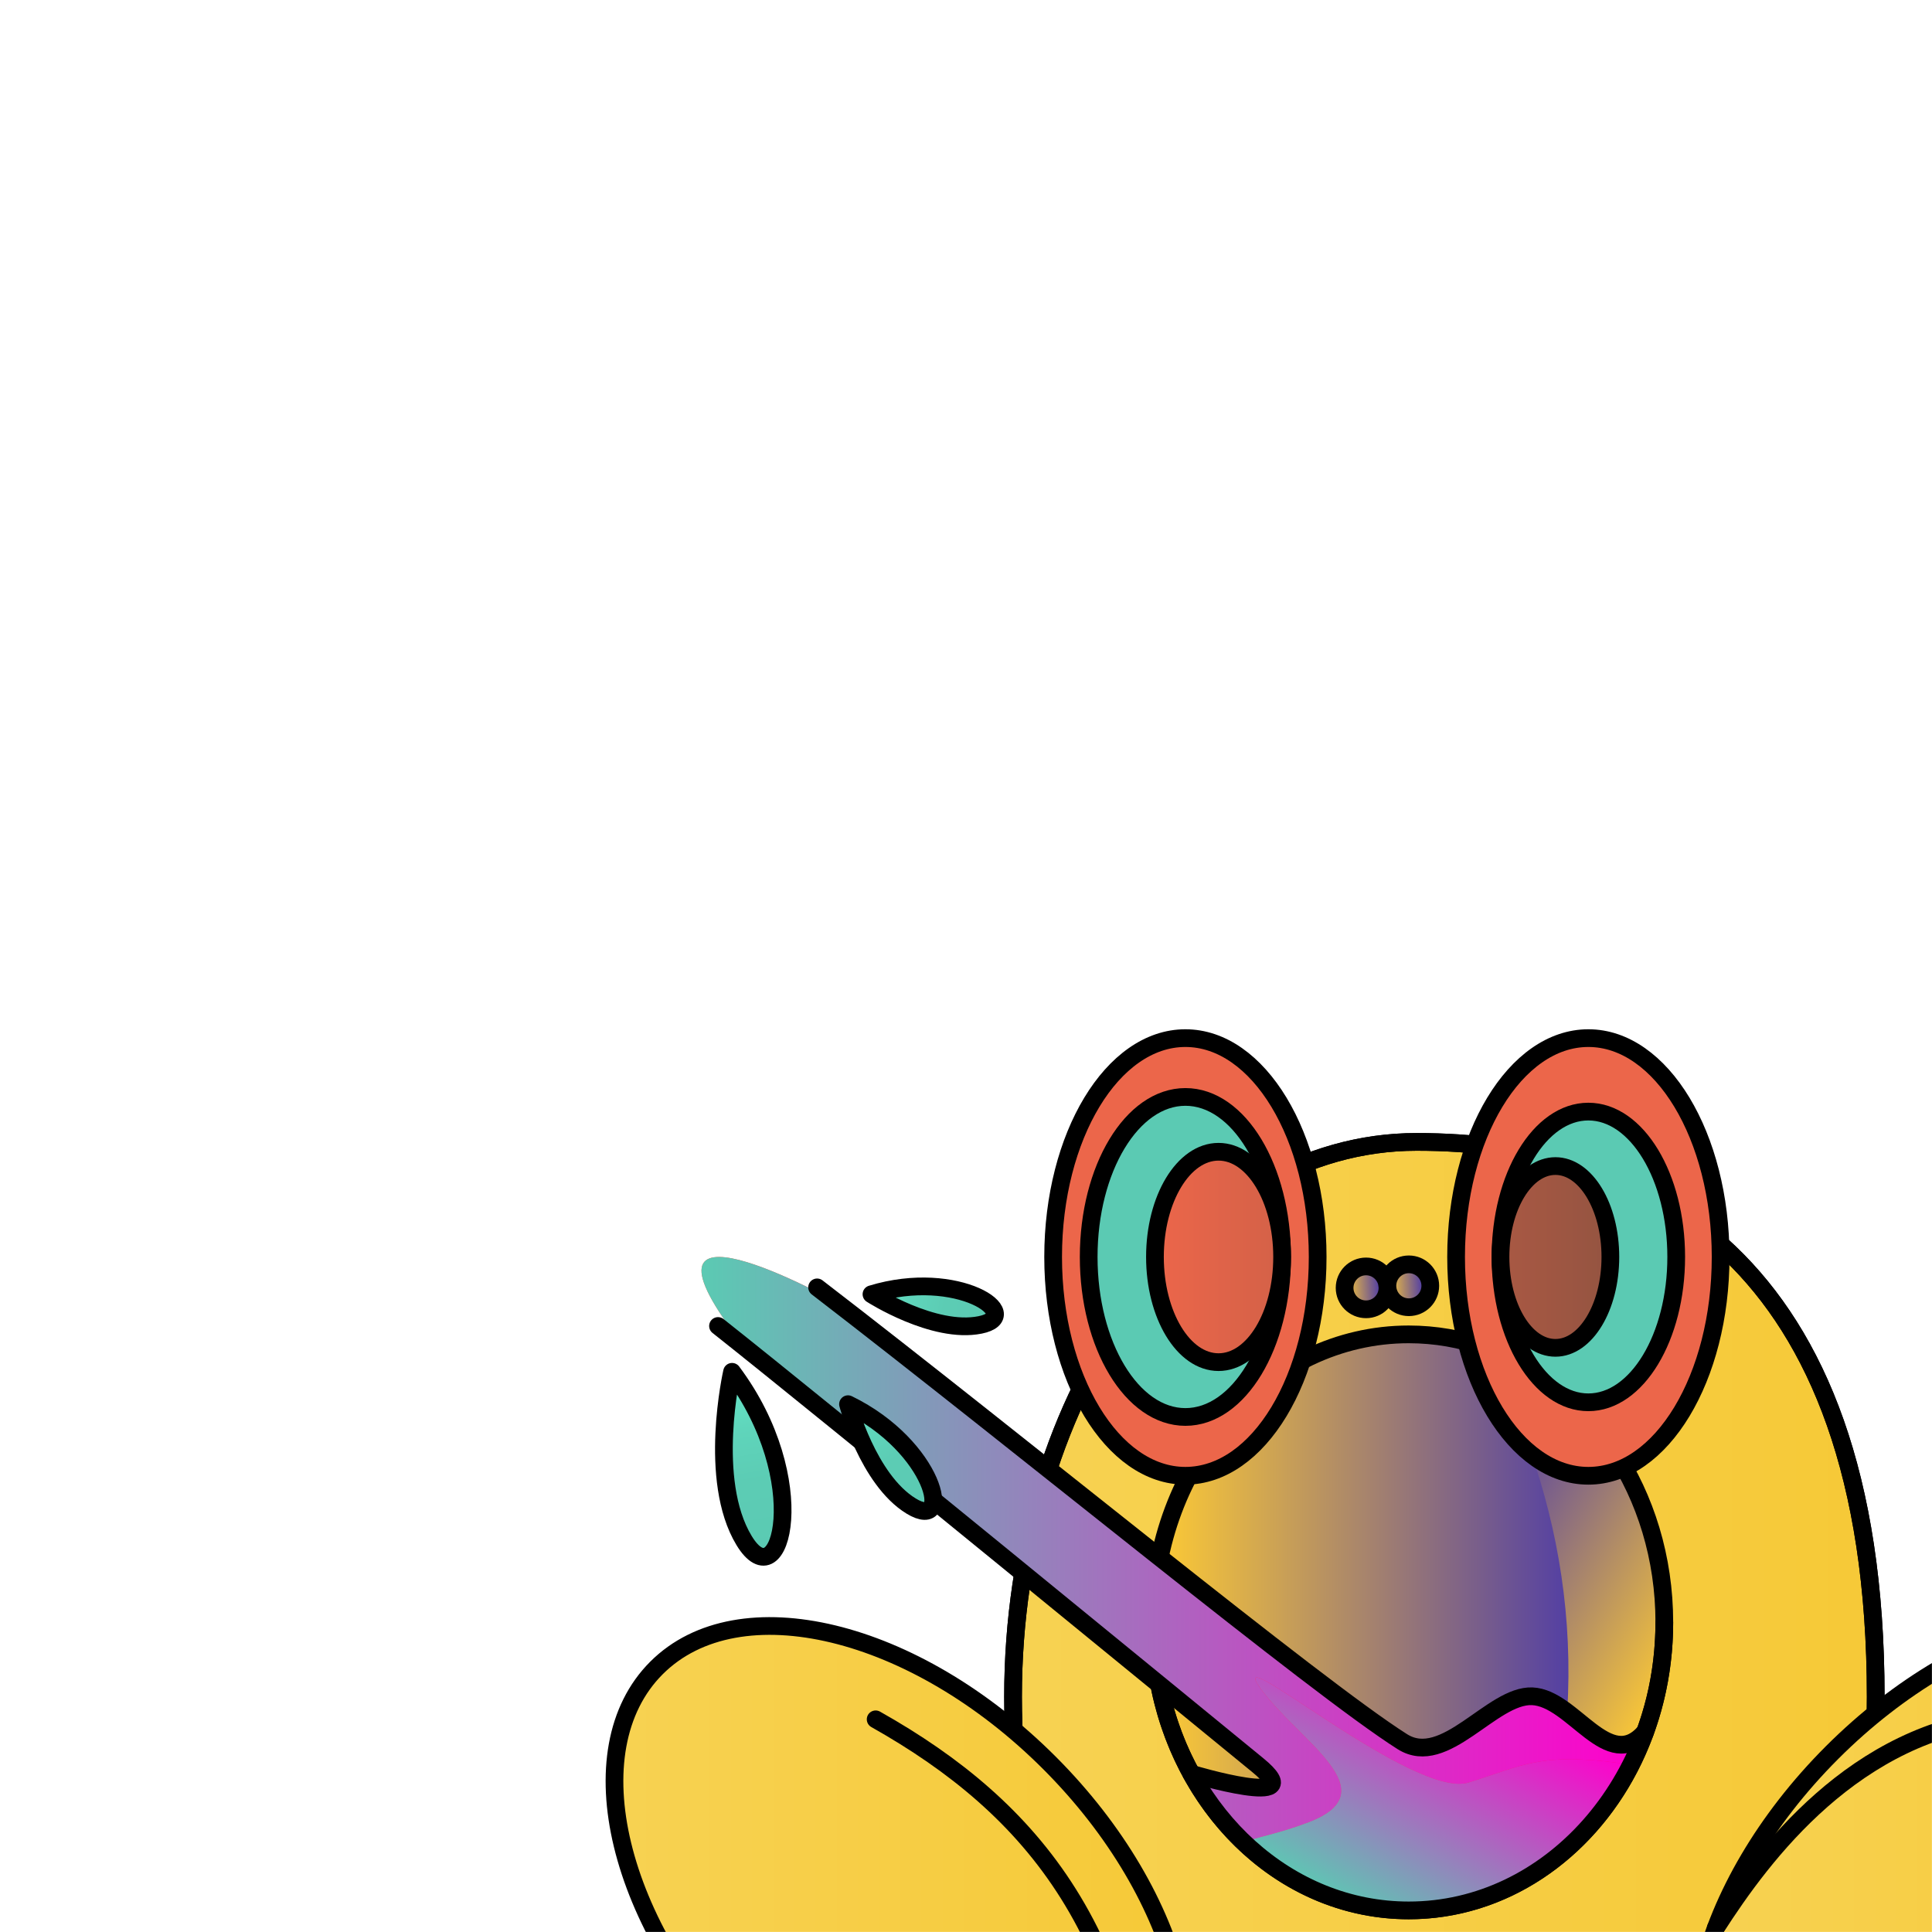 <svg width="2000" height="2000" viewBox="0 0 2000 2000" fill="none" xmlns="http://www.w3.org/2000/svg">
<g clip-path="url(#clip0_655_2257)">
<mask id="mask0_655_2257" style="mask-type:luminance" maskUnits="userSpaceOnUse" x="0" y="0" width="2000" height="2000">
<path d="M2000 0H0V2000H2000V0Z" fill="white"/>
</mask>
<g mask="url(#mask0_655_2257)">
<path d="M1941.74 1756.55C1941.74 2216.12 1697.24 2331.02 1466.5 2331.02C1235.76 2331.02 1048.7 2073.82 1048.7 1756.55C1048.7 1439.28 1235.75 1182.08 1466.5 1182.08C1697.25 1182.08 1941.74 1296.97 1941.74 1756.55Z" fill="url(#paint0_linear_655_2257)" stroke="black" stroke-width="18.34" stroke-linecap="round" stroke-linejoin="round"/>
<path d="M1941.74 1756.55C1941.74 2216.12 1697.24 2331.02 1466.5 2331.02C1235.76 2331.02 1048.7 2073.82 1048.7 1756.55C1048.7 1439.28 1235.75 1182.08 1466.5 1182.08C1697.25 1182.08 1941.74 1296.97 1941.74 1756.55Z" stroke="black" stroke-width="18.34" stroke-linecap="round" stroke-linejoin="round"/>
<path d="M1722.9 1679.48C1722.9 1789.43 1670.11 1885.45 1591.52 1937.18C1552.41 1962.9 1506.92 1977.65 1458.34 1977.65C1312.25 1977.65 1193.82 1844.18 1193.82 1679.49C1193.82 1514.8 1312.25 1381.33 1458.34 1381.33C1485.86 1381.33 1512.38 1386.06 1537.33 1394.87C1644.86 1432.73 1722.9 1545.84 1722.9 1679.49V1679.48Z" fill="url(#paint1_linear_655_2257)"/>
<path d="M1722.9 1679.48C1722.9 1789.43 1670.11 1885.45 1591.52 1937.18C1654.29 1736.53 1619.22 1548.84 1537.33 1394.86C1644.86 1432.72 1722.9 1545.83 1722.9 1679.48Z" fill="url(#paint2_linear_655_2257)"/>
<path d="M1722.9 1679.48C1722.9 1789.43 1670.11 1885.45 1591.52 1937.18C1552.41 1962.9 1506.92 1977.65 1458.34 1977.65C1312.25 1977.65 1193.82 1844.18 1193.82 1679.49C1193.82 1514.8 1312.25 1381.33 1458.34 1381.33C1485.86 1381.33 1512.38 1386.06 1537.33 1394.87C1644.86 1432.73 1722.9 1545.84 1722.9 1679.49V1679.48Z" stroke="black" stroke-width="18.34" stroke-linecap="round" stroke-linejoin="round"/>
<path d="M1227.12 1527.72C1302.74 1527.72 1364.04 1426.3 1364.04 1301.19C1364.04 1176.08 1302.74 1074.66 1227.12 1074.66C1151.5 1074.66 1090.2 1176.08 1090.2 1301.19C1090.2 1426.3 1151.5 1527.72 1227.12 1527.72Z" fill="#EC664A" stroke="black" stroke-width="18.34" stroke-linecap="round" stroke-linejoin="round"/>
<path d="M1216.39 1136.5C1129.64 1154.43 1126.05 1263.18 1132.33 1329.92C1138.61 1396.66 1189.3 1518.97 1282.52 1439.16C1282.52 1439.16 1314 1383.55 1283.03 1409.54C1258.23 1416.16 1256.14 1400.94 1228.93 1397.95C1185.13 1363.88 1196.99 1227.95 1224.91 1210.6C1249.65 1190.98 1276.32 1195.11 1297.66 1198.49C1302.14 1194.45 1297.05 1176.17 1280.02 1160.55C1230.19 1114.88 1216.4 1136.5 1216.4 1136.5H1216.39Z" fill="#5BCAB3"/>
<path d="M1227.12 1466.84C1282.41 1466.84 1327.24 1392.67 1327.24 1301.19C1327.24 1209.7 1282.41 1135.54 1227.12 1135.54C1171.83 1135.54 1127 1209.7 1127 1301.19C1127 1392.67 1171.83 1466.84 1227.12 1466.84Z" stroke="black" stroke-width="18.34" stroke-linecap="round" stroke-linejoin="round"/>
<path d="M1644.26 1527.72C1719.88 1527.72 1781.18 1426.3 1781.18 1301.19C1781.18 1176.08 1719.88 1074.66 1644.26 1074.66C1568.64 1074.66 1507.34 1176.08 1507.34 1301.19C1507.34 1426.3 1568.64 1527.72 1644.26 1527.72Z" fill="#EC664A" stroke="black" stroke-width="18.34" stroke-linecap="round" stroke-linejoin="round"/>
<path d="M1612.49 1160.18C1668.29 1134.53 1730.51 1185.39 1731.48 1269.71C1732.45 1354.03 1722.73 1434.34 1657.59 1446.38C1605.42 1456.03 1564.07 1389.55 1580.36 1387.29C1594.71 1395.9 1612.75 1398.33 1630.11 1386.55C1675.83 1357.1 1677.11 1282.95 1654.33 1241.89C1631.55 1200.83 1637.51 1204.18 1612.02 1203.61C1603.33 1203.42 1583.36 1215.24 1578.89 1211.34C1570.26 1203.81 1591.54 1166.42 1612.49 1160.18Z" fill="#5BCAB3"/>
<path d="M1644.26 1451.66C1694.49 1451.66 1735.21 1384.29 1735.21 1301.19C1735.21 1218.09 1694.49 1150.72 1644.26 1150.72C1594.03 1150.72 1553.31 1218.09 1553.31 1301.19C1553.31 1384.29 1594.03 1451.66 1644.26 1451.66Z" stroke="black" stroke-width="18.34" stroke-linecap="round" stroke-linejoin="round"/>
<path d="M1327.24 1301.19C1327.24 1361.33 1297.77 1410.08 1261.42 1410.08C1225.07 1410.08 1195.6 1361.33 1195.6 1301.19C1195.6 1241.05 1225.07 1192.3 1261.42 1192.3C1297.77 1192.3 1327.24 1241.05 1327.24 1301.19ZM1610.18 1207.1C1578.77 1207.1 1553.31 1249.22 1553.31 1301.19C1553.31 1353.16 1578.77 1395.28 1610.18 1395.28C1641.59 1395.28 1667.05 1353.16 1667.05 1301.19C1667.05 1249.22 1641.59 1207.1 1610.18 1207.1Z" fill="url(#paint3_linear_655_2257)" stroke="black" stroke-width="18.34" stroke-linecap="round" stroke-linejoin="round"/>
<path d="M1184.45 2231.56C1269.66 2146.36 1225.71 1964.26 1086.29 1824.84C946.865 1685.42 764.77 1641.47 679.566 1726.67C594.361 1811.88 638.312 1993.97 777.733 2133.39C917.154 2272.81 1099.25 2316.77 1184.45 2231.56Z" fill="url(#paint4_linear_655_2257)" stroke="black" stroke-width="18.34" stroke-linecap="round" stroke-linejoin="round"/>
<path d="M2205.1 2122.81C2344.52 1983.39 2388.48 1801.3 2303.27 1716.09C2218.07 1630.89 2035.97 1674.84 1896.55 1814.26C1757.13 1953.68 1713.18 2135.78 1798.38 2220.98C1883.59 2306.18 2065.68 2262.23 2205.1 2122.81Z" fill="url(#paint5_linear_655_2257)" stroke="black" stroke-width="18.34" stroke-linecap="round" stroke-linejoin="round"/>
<path d="M1414.12 1355.39C1426.37 1355.39 1436.31 1345.46 1436.31 1333.2C1436.31 1320.95 1426.37 1311.01 1414.12 1311.01C1401.86 1311.01 1391.93 1320.95 1391.93 1333.2C1391.93 1345.46 1401.86 1355.39 1414.12 1355.39Z" fill="url(#paint6_linear_655_2257)" stroke="black" stroke-width="18.34" stroke-linecap="round" stroke-linejoin="round"/>
<path d="M1458.44 1353.23C1470.7 1353.23 1480.63 1343.3 1480.63 1331.04C1480.63 1318.79 1470.7 1308.85 1458.44 1308.85C1446.18 1308.85 1436.25 1318.79 1436.25 1331.04C1436.25 1343.3 1446.18 1353.23 1458.44 1353.23Z" fill="url(#paint7_linear_655_2257)" stroke="black" stroke-width="18.34" stroke-linecap="round" stroke-linejoin="round"/>
<path d="M771.531 1395.17C825.911 1438.96 1210.05 1751.97 1237.7 1774.61C1265.35 1797.24 1367.09 1869.39 1265.76 1844.67C1265.76 1844.67 1213.97 1830.22 1274.5 1893.85C1335.03 1957.49 1471.77 2050.43 1638.16 1898.15C1701.39 1835.81 1715.41 1794.2 1661.24 1801.4C1632.12 1805.27 1621.13 1764.15 1586.17 1755.99C1564.05 1750.83 1486.38 1819.1 1458.93 1804.53C1416.27 1781.89 1389.71 1760.72 1330 1713.8C1171.17 1589 865.221 1347.62 865.221 1347.62C865.221 1347.62 629.931 1216.4 771.531 1395.17Z" fill="url(#paint8_linear_655_2257)"/>
<path d="M1691.71 1829.64C1687.34 1827.44 1682.46 1825.93 1677.03 1825.2C1594.74 1814.08 1576.95 1827.44 1520.23 1845.23C1463.51 1863.02 1265.54 1692.87 1304.47 1747.35C1343.4 1801.87 1439.04 1854.11 1354.51 1886.4C1321.27 1899.06 1298.74 1901.96 1288.11 1907.35C1283.23 1902.76 1278.68 1898.25 1274.5 1893.85C1213.97 1830.2 1265.77 1844.65 1265.77 1844.65C1367.1 1869.38 1265.37 1797.25 1237.7 1774.61C1210.04 1751.97 825.919 1438.95 771.509 1395.18C629.929 1216.4 865.209 1347.63 865.209 1347.63C865.209 1347.63 1171.15 1589 1330.01 1713.81C1389.7 1760.7 1416.26 1781.87 1458.93 1804.5C1486.37 1819.1 1564.04 1750.83 1586.16 1755.96C1621.12 1764.14 1632.09 1805.27 1661.22 1801.38C1691.27 1797.38 1700.33 1808.39 1691.71 1829.63V1829.64Z" fill="url(#paint9_linear_655_2257)"/>
<path d="M1691.71 1829.64C1684.74 1846.7 1666.32 1870.36 1638.15 1898.14C1483.25 2039.9 1354.04 1969.17 1288.11 1907.35C1298.75 1901.96 1321.28 1899.06 1354.51 1886.4C1439.04 1854.12 1343.39 1801.87 1304.47 1747.35C1265.54 1692.87 1463.51 1863.03 1520.23 1845.23C1576.95 1827.44 1594.74 1814.08 1677.03 1825.2C1682.46 1825.93 1687.34 1827.44 1691.71 1829.64Z" fill="url(#paint10_linear_655_2257)"/>
<path d="M845.859 1332.69C1058.86 1496.43 1362.4 1746.41 1451.68 1802.95C1495.85 1830.92 1544.36 1754.27 1586.16 1755.98C1628.85 1757.73 1664.78 1837.08 1703.13 1792.66" stroke="black" stroke-width="18.34" stroke-linecap="round" stroke-linejoin="round"/>
<path d="M743.279 1372.66C854.629 1460.74 1245.32 1780.87 1302.12 1827.34C1358.92 1873.81 1233.24 1836.15 1233.24 1836.15" stroke="black" stroke-width="18.34" stroke-linecap="round" stroke-linejoin="round"/>
<path d="M1722.88 1679.48C1722.88 1844.15 1604.44 1977.64 1458.34 1977.64C1333.44 1977.64 1228.76 1880.09 1201.01 1748.89" stroke="black" stroke-width="18.34" stroke-linecap="round" stroke-linejoin="round"/>
<path d="M757.82 1420.09C841.84 1532.28 808.38 1657.61 770.29 1594.79C732.2 1531.96 757.82 1420.09 757.82 1420.09Z" fill="url(#paint11_linear_655_2257)" stroke="black" stroke-width="18.34" stroke-linecap="round" stroke-linejoin="round"/>
<path d="M902.141 1339.8C991.571 1312.49 1062.63 1361.89 1014.58 1371.55C966.531 1381.22 902.141 1339.8 902.141 1339.8Z" fill="url(#paint12_linear_655_2257)" stroke="black" stroke-width="18.34" stroke-linecap="round" stroke-linejoin="round"/>
<path d="M877.859 1453.6C967.769 1497.45 987.879 1586.41 943.189 1559.04C898.499 1531.67 877.859 1453.6 877.859 1453.6Z" fill="url(#paint13_linear_655_2257)" stroke="black" stroke-width="18.34" stroke-linecap="round" stroke-linejoin="round"/>
<path d="M906.471 1779.84C1070.33 1872.11 1179.9 2003.84 1190.93 2276.1" stroke="black" stroke-width="18.34" stroke-linecap="round" stroke-linejoin="round"/>
<path d="M2074.81 1777.81C1920.25 1791.85 1825.25 1919.36 1776.19 1995.87" stroke="black" stroke-width="18.34" stroke-linecap="round" stroke-linejoin="round"/>
</g>
</g>
<defs>
<linearGradient id="paint0_linear_655_2257" x1="1048.7" y1="1756.55" x2="1941.74" y2="1756.55" gradientUnits="userSpaceOnUse">
<stop stop-color="#F7D252"/>
<stop offset="1" stop-color="#F6C937"/>
</linearGradient>
<linearGradient id="paint1_linear_655_2257" x1="1193.82" y1="1679.48" x2="1722.9" y2="1679.48" gradientUnits="userSpaceOnUse">
<stop stop-color="#FFCC33"/>
<stop offset="1" stop-color="#2C1FBD"/>
</linearGradient>
<linearGradient id="paint2_linear_655_2257" x1="1728.49" y1="1758.32" x2="1427.73" y2="1584.68" gradientUnits="userSpaceOnUse">
<stop stop-color="#FFCC33"/>
<stop offset="1" stop-color="#2C1FBD"/>
</linearGradient>
<linearGradient id="paint3_linear_655_2257" x1="1195.61" y1="1301.19" x2="1667.05" y2="1301.19" gradientUnits="userSpaceOnUse">
<stop stop-color="#EC664A"/>
<stop offset="1" stop-color="#945441"/>
</linearGradient>
<linearGradient id="paint4_linear_655_2257" x1="636.111" y1="1979.12" x2="1227.91" y2="1979.12" gradientUnits="userSpaceOnUse">
<stop stop-color="#F7D252"/>
<stop offset="1" stop-color="#F6C937"/>
</linearGradient>
<linearGradient id="paint5_linear_655_2257" x1="1754.93" y1="1968.53" x2="2346.73" y2="1968.53" gradientUnits="userSpaceOnUse">
<stop stop-color="#F7D252"/>
<stop offset="1" stop-color="#F6C937"/>
</linearGradient>
<linearGradient id="paint6_linear_655_2257" x1="1391.89" y1="1334.36" x2="1436.22" y2="1332.2" gradientUnits="userSpaceOnUse">
<stop stop-color="#FFCC33"/>
<stop offset="1" stop-color="#2C1FBD"/>
</linearGradient>
<linearGradient id="paint7_linear_655_2257" x1="1436.22" y1="1332.2" x2="1480.54" y2="1330.04" gradientUnits="userSpaceOnUse">
<stop stop-color="#FFCC33"/>
<stop offset="1" stop-color="#2C1FBD"/>
</linearGradient>
<linearGradient id="paint8_linear_655_2257" x1="726.181" y1="1640.97" x2="1694.81" y2="1640.97" gradientUnits="userSpaceOnUse">
<stop stop-color="#FF5A3F"/>
<stop offset="1" stop-color="#FF0085"/>
</linearGradient>
<linearGradient id="paint9_linear_655_2257" x1="726.179" y1="1604.27" x2="1694.82" y2="1604.27" gradientUnits="userSpaceOnUse">
<stop stop-color="#5BCAB3"/>
<stop offset="1" stop-color="#FF00CC"/>
</linearGradient>
<linearGradient id="paint10_linear_655_2257" x1="1386.26" y1="1973.59" x2="1524.95" y2="1733.36" gradientUnits="userSpaceOnUse">
<stop stop-color="#5BCAB3"/>
<stop offset="1" stop-color="#FF00CC"/>
</linearGradient>
<linearGradient id="paint11_linear_655_2257" x1="758.464" y1="1419.99" x2="793.427" y2="1611.23" gradientUnits="userSpaceOnUse">
<stop stop-color="#68EBCB"/>
<stop offset="0.07" stop-color="#65E4C6"/>
<stop offset="0.31" stop-color="#5FD5BB"/>
<stop offset="0.59" stop-color="#5CCCB4"/>
<stop offset="1" stop-color="#5BCAB3"/>
</linearGradient>
<linearGradient id="paint12_linear_655_2257" x1="902.222" y1="1339.64" x2="1030.13" y2="1361.02" gradientUnits="userSpaceOnUse">
<stop stop-color="#68EBCB"/>
<stop offset="0.07" stop-color="#65E4C6"/>
<stop offset="0.31" stop-color="#5FD5BB"/>
<stop offset="0.59" stop-color="#5CCCB4"/>
<stop offset="1" stop-color="#5BCAB3"/>
</linearGradient>
<linearGradient id="paint13_linear_655_2257" x1="876.897" y1="1445.24" x2="959.361" y2="1555.86" gradientUnits="userSpaceOnUse">
<stop stop-color="#68EBCB"/>
<stop offset="0.07" stop-color="#65E4C6"/>
<stop offset="0.31" stop-color="#5FD5BB"/>
<stop offset="0.59" stop-color="#5CCCB4"/>
<stop offset="1" stop-color="#5BCAB3"/>
</linearGradient>
<clipPath id="clip0_655_2257">
<rect width="2000" height="2000" fill="white"/>
</clipPath>
</defs>
</svg>
